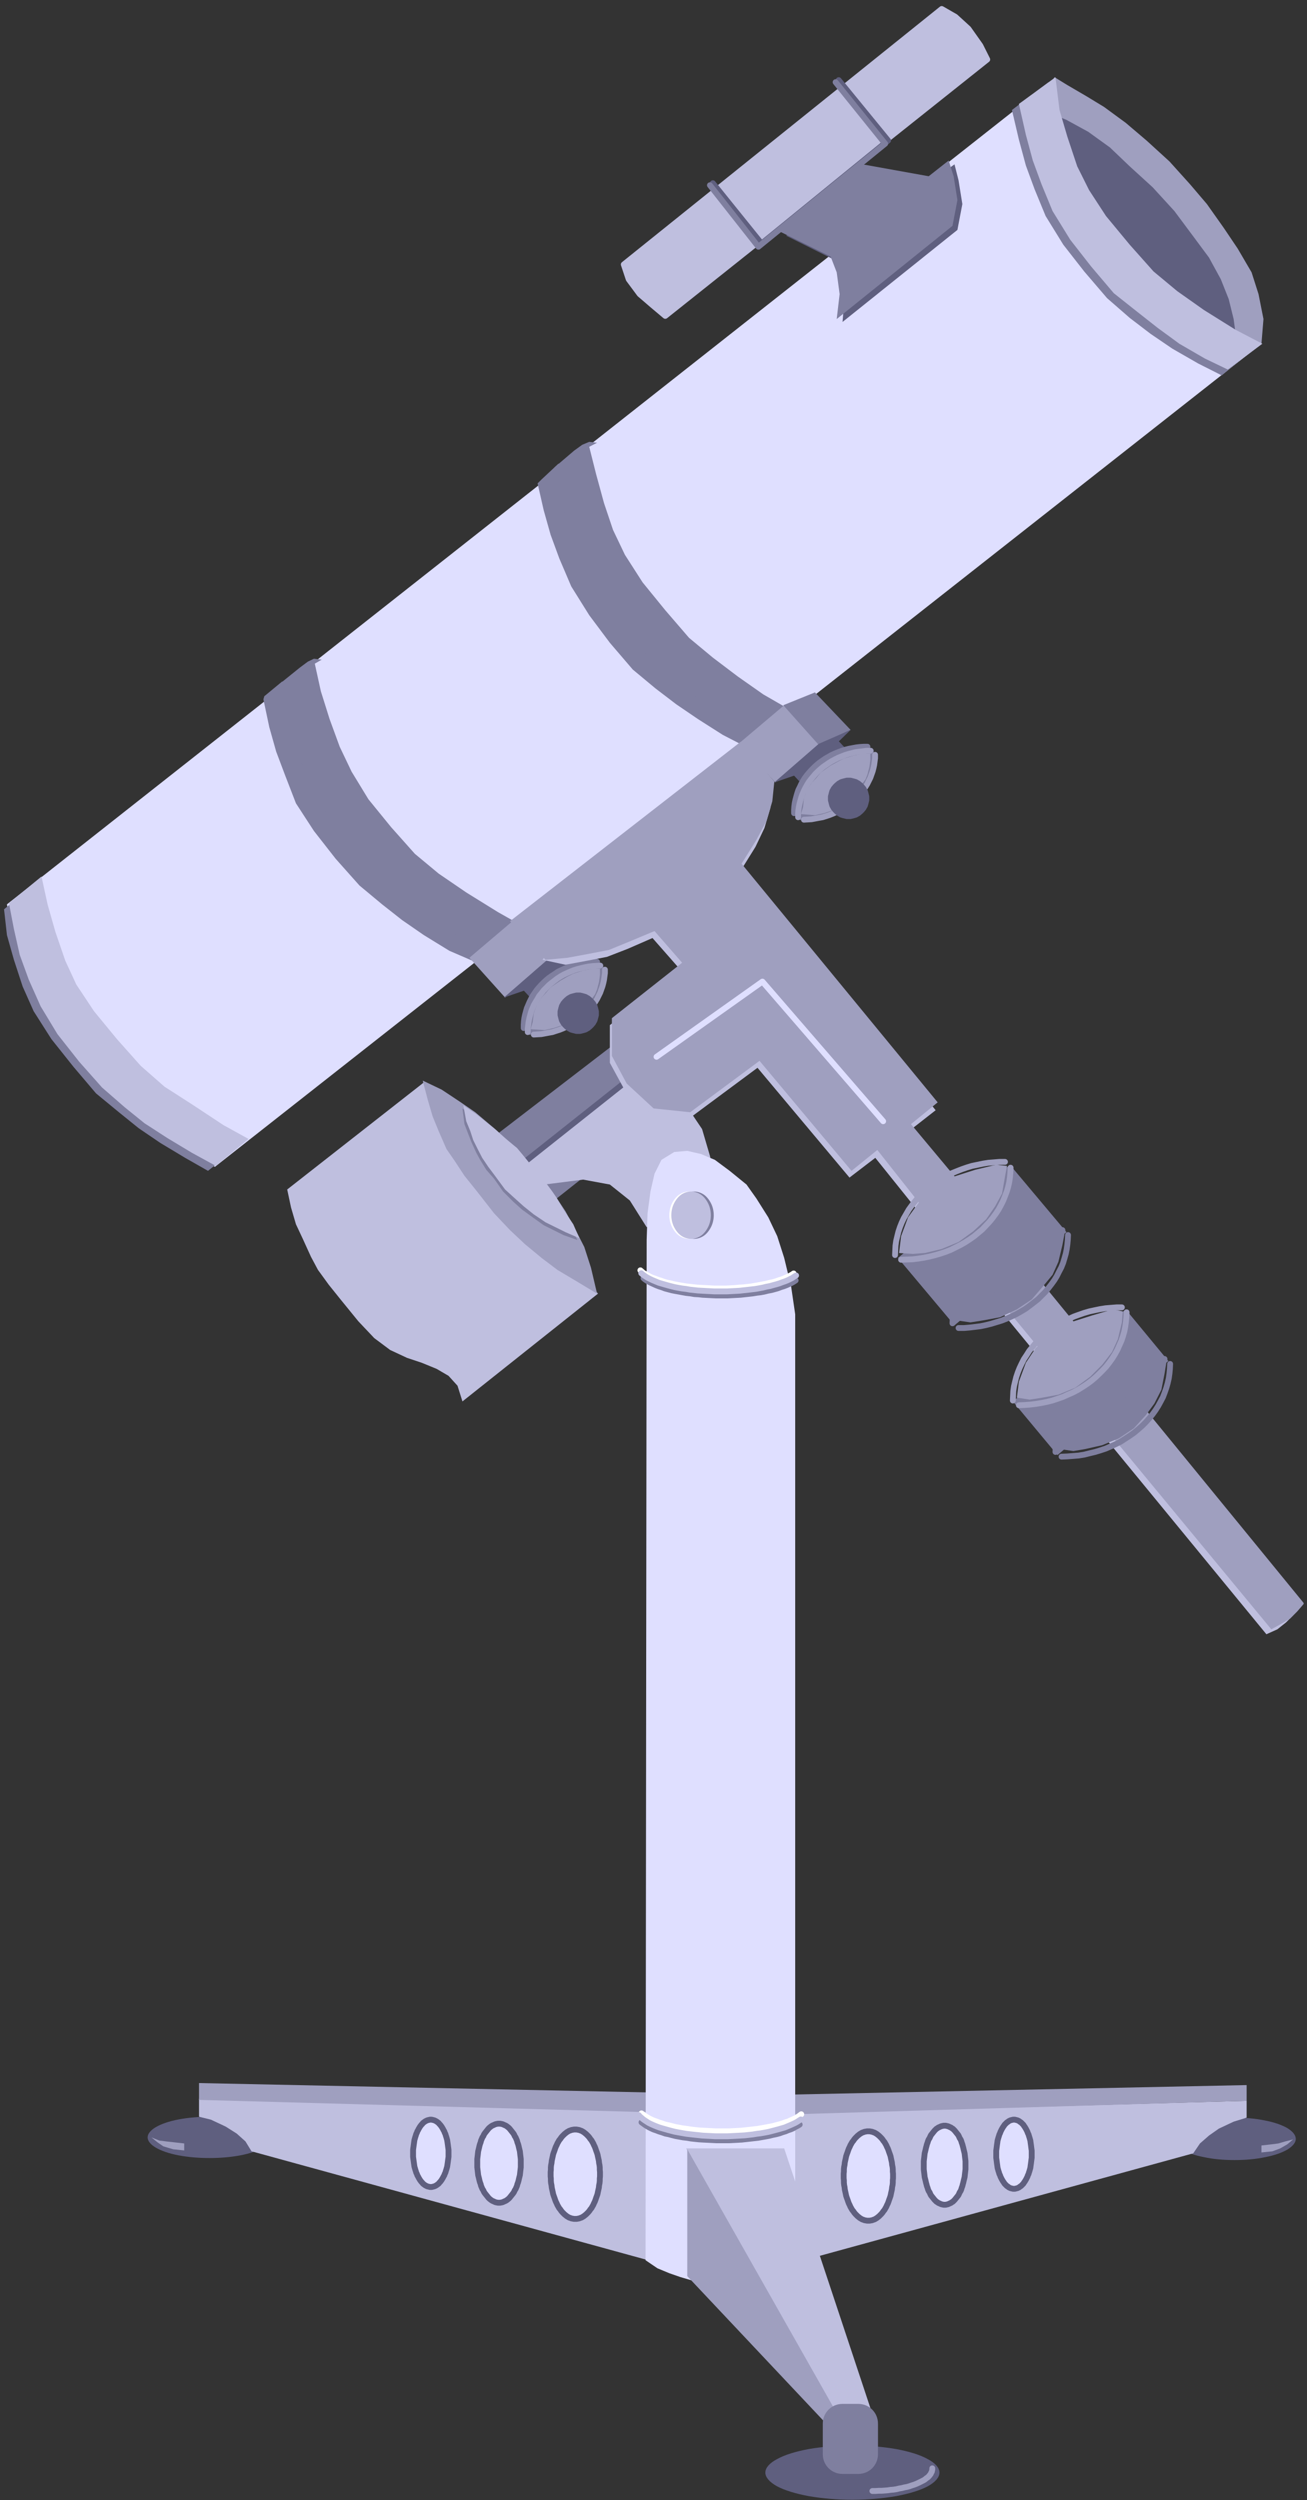 <?xml version="1.0" encoding="UTF-8" standalone="no"?>
<svg
   xmlns:ooo="http://xml.openoffice.org/svg/export"
   xmlns:dc="http://purl.org/dc/elements/1.1/"
   xmlns:cc="http://creativecommons.org/ns#"
   xmlns:rdf="http://www.w3.org/1999/02/22-rdf-syntax-ns#"
   xmlns:svg="http://www.w3.org/2000/svg"
   xmlns="http://www.w3.org/2000/svg"
   xmlns:sodipodi="http://sodipodi.sourceforge.net/DTD/sodipodi-0.dtd"
   xmlns:inkscape="http://www.inkscape.org/namespaces/inkscape"
   version="1.2"
   width="58.25mm"
   height="111.35mm"
   viewBox="0 0 5825 11135"
   preserveAspectRatio="xMidYMid"
   xml:space="preserve"
   id="svg275"
   sodipodi:docname="telescp1.svg"
   style="fill-rule:evenodd;stroke-width:28.222;stroke-linejoin:round"
   inkscape:version="0.92.5 (2060ec1f9f, 2020-04-08)"><rect x="0" y="0" width="5825" height="11135" fill="#333333" stroke="none"/><sodipodi:namedview
   pagecolor="#ffffff"
   bordercolor="#666666"
   borderopacity="1"
   objecttolerance="10"
   gridtolerance="10"
   guidetolerance="10"
   inkscape:pageopacity="0"
   inkscape:pageshadow="2"
   inkscape:window-width="664"
   inkscape:window-height="487"
   id="namedview277"
   showgrid="false"
   inkscape:zoom="0.2102413"
   inkscape:cx="110.09764"
   inkscape:cy="210.4063"
   inkscape:window-x="0"
   inkscape:window-y="0"
   inkscape:window-maximized="0"
   inkscape:current-layer="svg275" />
 <defs
   class="ClipPathGroup"
   id="defs8">
  <clipPath
   id="presentation_clip_path"
   clipPathUnits="userSpaceOnUse">
   <rect
   x="0"
   y="0"
   width="21000"
   height="29700"
   id="rect2" />
  </clipPath>
  <clipPath
   id="presentation_clip_path_shrink"
   clipPathUnits="userSpaceOnUse">
   <rect
   x="21"
   y="29"
   width="20958"
   height="29641"
   id="rect5" />
  </clipPath>
 </defs>
 <defs
   class="TextShapeIndex"
   id="defs12">
  <g
   ooo:slide="id1"
   ooo:id-list="id3"
   id="g10" />
 </defs>
 <defs
   class="EmbeddedBulletChars"
   id="defs44">
  <g
   id="bullet-char-template-57356"
   transform="matrix(4.8828125e-4,0,0,-4.8828125e-4,0,0)">
   <path
   d="M 580,1141 1163,571 580,0 -4,571 Z"
   id="path14"
   inkscape:connector-curvature="0" />
  </g>
  <g
   id="bullet-char-template-57354"
   transform="matrix(4.8828125e-4,0,0,-4.8828125e-4,0,0)">
   <path
   d="M 8,1128 H 1137 V 0 H 8 Z"
   id="path17"
   inkscape:connector-curvature="0" />
  </g>
  <g
   id="bullet-char-template-10146"
   transform="matrix(4.8828125e-4,0,0,-4.8828125e-4,0,0)">
   <path
   d="M 174,0 602,739 174,1481 1456,739 Z M 1358,739 309,1346 659,739 Z"
   id="path20"
   inkscape:connector-curvature="0" />
  </g>
  <g
   id="bullet-char-template-10132"
   transform="matrix(4.8828125e-4,0,0,-4.8828125e-4,0,0)">
   <path
   d="M 2015,739 1276,0 H 717 l 543,543 H 174 v 393 h 1086 l -543,545 h 557 z"
   id="path23"
   inkscape:connector-curvature="0" />
  </g>
  <g
   id="bullet-char-template-10007"
   transform="matrix(4.8828125e-4,0,0,-4.8828125e-4,0,0)">
   <path
   d="m 0,-2 c -7,16 -16,29 -25,39 l 381,530 c -94,256 -141,385 -141,387 0,25 13,38 40,38 9,0 21,-2 34,-5 21,4 42,12 65,25 l 27,-13 111,-251 280,301 64,-25 24,25 c 21,-10 41,-24 62,-43 C 886,937 835,863 770,784 769,783 710,716 594,584 L 774,223 c 0,-27 -21,-55 -63,-84 l 16,-20 C 717,90 699,76 672,76 641,76 570,178 457,381 L 164,-76 c -22,-34 -53,-51 -92,-51 -42,0 -63,17 -64,51 -7,9 -10,24 -10,44 0,9 1,19 2,30 z"
   id="path26"
   inkscape:connector-curvature="0" />
  </g>
  <g
   id="bullet-char-template-10004"
   transform="matrix(4.8828125e-4,0,0,-4.8828125e-4,0,0)">
   <path
   d="M 285,-33 C 182,-33 111,30 74,156 52,228 41,333 41,471 c 0,78 14,145 41,201 34,71 87,106 158,106 53,0 88,-31 106,-94 l 23,-176 c 8,-64 28,-97 59,-98 l 735,706 c 11,11 33,17 66,17 42,0 63,-15 63,-46 V 965 c 0,-36 -10,-64 -30,-84 L 442,47 C 390,-6 338,-33 285,-33 Z"
   id="path29"
   inkscape:connector-curvature="0" />
  </g>
  <g
   id="bullet-char-template-9679"
   transform="matrix(4.8828125e-4,0,0,-4.8828125e-4,0,0)">
   <path
   d="M 813,0 C 632,0 489,54 383,161 276,268 223,411 223,592 c 0,181 53,324 160,431 106,107 249,161 430,161 179,0 323,-54 432,-161 108,-107 162,-251 162,-431 0,-180 -54,-324 -162,-431 C 1136,54 992,0 813,0 Z"
   id="path32"
   inkscape:connector-curvature="0" />
  </g>
  <g
   id="bullet-char-template-8226"
   transform="matrix(4.8828125e-4,0,0,-4.8828125e-4,0,0)">
   <path
   d="m 346,457 c -73,0 -137,26 -191,78 -54,51 -81,114 -81,188 0,73 27,136 81,188 54,52 118,78 191,78 73,0 134,-26 185,-79 51,-51 77,-114 77,-187 0,-75 -25,-137 -76,-188 -50,-52 -112,-78 -186,-78 z"
   id="path35"
   inkscape:connector-curvature="0" />
  </g>
  <g
   id="bullet-char-template-8211"
   transform="matrix(4.8828125e-4,0,0,-4.8828125e-4,0,0)">
   <path
   d="M -4,459 H 1135 V 606 H -4 Z"
   id="path38"
   inkscape:connector-curvature="0" />
  </g>
  <g
   id="bullet-char-template-61548"
   transform="matrix(4.8828125e-4,0,0,-4.8828125e-4,0,0)">
   <path
   d="m 173,740 c 0,163 58,303 173,419 116,115 255,173 419,173 163,0 302,-58 418,-173 116,-116 174,-256 174,-419 0,-163 -58,-303 -174,-418 C 1067,206 928,148 765,148 601,148 462,206 346,322 231,437 173,577 173,740 Z"
   id="path41"
   inkscape:connector-curvature="0" />
  </g>
 </defs>
 <g
   id="g49"
   transform="translate(-7587,-9282)">
  <g
   id="id2"
   class="Master_Slide">
   <g
   id="bg-id2"
   class="Background" />
   <g
   id="bo-id2"
   class="BackgroundObjects" />
  </g>
 </g>
 <g
   class="SlideGroup"
   id="g273"
   transform="translate(-7587,-9282)">
  <g
   id="g271">
   <g
   id="container-id1">
    <g
   id="id1"
   class="Slide"
   clip-path="url(#presentation_clip_path)">
     <g
   class="Page"
   id="g267">
      <g
   class="Graphic"
   id="g265">
       <g
   id="id3">
        <rect
   class="BoundingBox"
   x="7587"
   y="9282"
   width="5825"
   height="11135"
   id="rect51"
   style="fill:none;stroke:none" />
        <defs
   id="defs56">
         <clipPath
   id="clip_path_1"
   clipPathUnits="userSpaceOnUse">
          <path
   d="m 7605,9291 h 5792 V 20416 H 7605 Z"
   id="path53"
   inkscape:connector-curvature="0" />
         </clipPath>
        </defs>
        <g
   clip-path="url(#clip_path_1)"
   id="g262">
         <path
   d="m 12057,15132 1174,1429 49,-22 39,-31 31,-31 27,-35 -1183,-1447 z"
   id="path58"
   inkscape:connector-curvature="0"
   style="fill:#bfbfdf;stroke:none" />
         <path
   d="m 12075,15114 1178,1425 40,-22 44,-26 31,-31 31,-36 -1187,-1451 z"
   id="path60"
   inkscape:connector-curvature="0"
   style="fill:#9f9fbf;stroke:none" />
         <path
   d="m 9780,14351 552,-424 238,296 -574,454 z"
   id="path62"
   inkscape:connector-curvature="0"
   style="fill:#7f7f9f;stroke:none" />
         <path
   d="m 9882,14479 92,84 212,-27 119,22 89,71 75,119 309,-194 -27,-124 -35,-119 -80,-119 -176,-163 z"
   id="path64"
   inkscape:connector-curvature="0"
   style="fill:#bfbfdf;stroke:none" />
         <path
   d="m 9771,14580 706,-560"
   id="path66"
   inkscape:connector-curvature="0"
   style="fill:none;stroke:#5f5f7f;stroke-width:26;stroke-linecap:round;stroke-linejoin:round" />
         <path
   d="m 12287,9626 57,35 84,49 79,48 97,71 93,79 102,93 92,102 75,88 75,106 62,92 62,106 31,97 22,111 -9,110 -146,97 -1182,-697 z"
   id="path68"
   inkscape:connector-curvature="0"
   style="fill:#9f9fbf;stroke:none" />
         <path
   d="m 12234,9772 106,44 97,53 97,70 88,84 102,93 97,106 79,106 75,101 53,97 35,88 22,89 9,66 v 75 l -534,-300 -295,-441 -49,-217 z"
   id="path70"
   inkscape:connector-curvature="0"
   style="fill:#5f5f7f;stroke:none" />
         <path
   d="m 7618,13310 4660,-3671 26,468 230,322 322,256 353,128 -4664,3666 -137,-71 -115,-66 -101,-79 -98,-88 -92,-71 -71,-93 -75,-106 -44,-79 -44,-79 -18,-97 -35,-80 -49,-88 -35,-88 z"
   id="path72"
   inkscape:connector-curvature="0"
   style="fill:#dfdfff;stroke:none" />
         <path
   d="m 12260,9648 18,146 35,123 44,128 53,106 75,119 102,124 106,119 106,88 123,84 141,93 120,52 -151,124 -105,-53 -115,-66 -97,-66 -93,-71 -101,-88 -102,-119 -93,-119 -79,-128 -49,-119 -39,-106 -31,-115 -31,-132 z"
   id="path74"
   inkscape:connector-curvature="0"
   style="fill:#7f7f9f;stroke:none" />
         <path
   d="m 12291,9626 18,146 35,119 44,132 53,106 75,115 106,128 106,119 106,88 119,84 141,88 119,62 -154,115 -102,-49 -114,-66 -97,-71 -89,-70 -106,-84 -101,-119 -93,-119 -79,-128 -49,-119 -39,-106 -31,-115 -31,-137 z"
   id="path76"
   inkscape:connector-curvature="0"
   style="fill:#bfbfdf;stroke:none" />
         <path
   d="m 7750,13213 22,123 36,119 39,133 53,106 80,114 101,128 106,115 106,93 119,83 141,89 115,57 -154,124 -102,-58 -110,-66 -97,-66 -88,-71 -102,-84 -101,-119 -98,-123 -79,-124 -49,-110 -39,-119 -31,-110 -13,-115 z"
   id="path78"
   inkscape:connector-curvature="0"
   style="fill:#7f7f9f;stroke:none" />
         <path
   d="m 7772,13186 27,124 35,123 44,128 49,106 79,119 102,124 106,119 106,93 123,79 141,93 111,61 -146,120 -106,-58 -110,-66 -102,-66 -88,-71 -101,-88 -102,-115 -97,-123 -75,-124 -53,-119 -40,-110 -26,-115 -22,-115 z"
   id="path80"
   inkscape:connector-curvature="0"
   style="fill:#bfbfdf;stroke:none" />
         <path
   d="m 8845,12317 92,93 36,119 44,132 57,106 80,115 101,128 106,115 106,92 119,84 141,88 111,58 -146,114 -102,-44 -114,-70 -97,-67 -89,-70 -101,-84 -106,-119 -97,-124 -80,-123 -48,-124 -40,-106 -31,-110 -26,-123 4,-14 z"
   id="path82"
   inkscape:connector-curvature="0"
   style="fill:#7f7f9f;stroke:none" />
         <path
   d="m 9021,12220 -31,18 27,123 39,124 45,123 53,111 75,123 101,124 106,119 106,88 123,84 142,88 110,62 -146,115 -101,-49 -115,-66 -97,-66 -93,-71 -101,-88 -102,-119 -92,-119 -84,-128 -49,-119 -39,-106 -31,-115 -36,-146 93,-75 35,-26 27,-13 z"
   id="path84"
   inkscape:connector-curvature="0"
   style="fill:#7f7f9f;stroke:none" />
         <path
   d="m 10076,11347 88,97 35,119 45,132 48,106 80,115 101,128 106,123 106,88 123,84 142,89 119,70 -141,119 -120,-62 -110,-70 -97,-66 -93,-71 -101,-84 -102,-119 -92,-123 -80,-128 -53,-124 -39,-106 -31,-110 -27,-119 18,-18 z"
   id="path86"
   inkscape:connector-curvature="0"
   style="fill:#7f7f9f;stroke:none" />
         <path
   d="m 10248,11254 -35,18 31,123 35,128 40,119 53,111 79,123 101,124 106,123 106,88 111,84 114,80 106,61 -97,124 -110,-49 -110,-66 -102,-66 -88,-71 -102,-88 -101,-119 -97,-123 -75,-128 -53,-120 -40,-105 -31,-115 -31,-146 88,-75 36,-26 31,-13 z"
   id="path88"
   inkscape:connector-curvature="0"
   style="fill:#7f7f9f;stroke:none" />
         <path
   d="m 10883,12591 199,-168 159,177 -199,167 z"
   id="path90"
   inkscape:connector-curvature="0"
   style="fill:#9f9fbf;stroke:none" />
         <path
   d="m 11078,12423 141,-57 159,167 -142,67 z"
   id="path92"
   inkscape:connector-curvature="0"
   style="fill:#7f7f9f;stroke:none" />
         <path
   d="m 11038,12767 198,-172 142,-62 -186,181 z"
   id="path94"
   inkscape:connector-curvature="0"
   style="fill:#5f5f7f;stroke:none" />
         <path
   d="m 11117,12727 62,67 190,-164 -49,-52 z"
   id="path96"
   inkscape:connector-curvature="0"
   style="fill:#5f5f7f;stroke:none" />
         <path
   d="m 11131,12908 17,-48 9,-44 13,-36 18,-35 18,-13 26,-31 44,-31 31,-13 27,-18 44,-9 39,-8 40,-14 27,36 -36,31 -9,35 -13,26 -22,36 -26,35 -31,22 -31,22 -35,22 -40,9 -88,53 z"
   id="path98"
   inkscape:connector-curvature="0"
   style="fill:#7f7f9f;stroke:none" />
         <path
   d="m 11453,12608 h -17 l -16,1 -17,2 -16,3 -16,3 -16,4 -16,5 -16,6 -15,6 -15,7 -14,8 -14,8 -13,9 -13,9 -12,10 -12,11 -11,11 -11,12 -10,12 -9,12 -8,13 -8,14 -6,13 -7,14 -5,15 -4,14 -4,15 -3,14 -2,15 -1,15 v 15"
   id="path100"
   inkscape:connector-curvature="0"
   style="fill:none;stroke:#7f7f9f;stroke-width:26;stroke-linecap:round;stroke-linejoin:round" />
         <path
   d="m 11153,12916 17,-1 16,-1 16,-2 17,-3 16,-4 15,-5 16,-5 15,-6 15,-6 14,-8 14,-8 14,-8 13,-9 12,-10 12,-11 11,-11 11,-11 10,-12 9,-13 9,-12 8,-14 7,-13 6,-14 6,-14 5,-15 4,-14 3,-15 2,-15 1,-15 1,-15"
   id="path102"
   inkscape:connector-curvature="0"
   style="fill:none;stroke:#7f7f9f;stroke-width:26;stroke-linecap:round;stroke-linejoin:round" />
         <path
   d="m 11157,12908 9,-31 4,-39 13,-36 23,-35 17,-17 22,-27 44,-31 31,-17 27,-14 44,-13 40,-9 h 35 v 27 l -4,31 -9,35 -9,22 -27,35 -26,36 -27,22 -30,26 -36,18 -39,13 -40,9 z"
   id="path104"
   inkscape:connector-curvature="0"
   style="fill:#9f9fbf;stroke:none" />
         <path
   d="m 11466,12626 h -17 l -16,2 -16,2 -16,2 -16,4 -16,4 -16,5 -15,6 -15,6 -14,7 -15,8 -13,8 -13,9 -13,9 -12,10 -12,11 -11,11 -10,12 -10,12 -9,12 -8,13 -7,13 -7,14 -6,14 -5,14 -4,14 -4,15 -3,15 -2,14 -1,15 v 15"
   id="path106"
   inkscape:connector-curvature="0"
   style="fill:none;stroke:#9f9fbf;stroke-width:26;stroke-linecap:round;stroke-linejoin:round" />
         <path
   d="m 11170,12933 17,-1 17,-1 16,-3 16,-3 17,-3 16,-5 15,-5 15,-6 15,-7 15,-7 14,-8 14,-8 13,-10 12,-10 12,-10 12,-11 10,-11 10,-12 10,-13 8,-12 8,-13 7,-14 7,-14 5,-14 5,-14 4,-15 3,-14 2,-15 2,-15 v -15"
   id="path108"
   inkscape:connector-curvature="0"
   style="fill:none;stroke:#9f9fbf;stroke-width:26;stroke-linecap:round;stroke-linejoin:round" />
         <path
   d="m 11451,12842 c 0,14 -4,27 -11,40 -7,12 -17,21 -29,28 -13,7 -27,11 -41,11 -14,0 -28,-4 -40,-11 -13,-7 -23,-16 -30,-28 -7,-13 -11,-26 -11,-40 0,-14 4,-27 11,-39 7,-13 17,-22 30,-29 12,-7 26,-11 40,-11 14,0 28,4 41,11 12,7 22,16 29,29 7,12 11,25 11,39 z"
   id="path110"
   inkscape:connector-curvature="0"
   style="fill:#5f5f7f;stroke:none" />
         <path
   d="m 11448,12838 v -4 -4 l -1,-4 -1,-4 -1,-4 -1,-4 -1,-3 -1,-4 -2,-4 -2,-3 -2,-4 -2,-3 -3,-3 -2,-3 -3,-3 -3,-3 -3,-3 -3,-2 -3,-3 -3,-2 -4,-2 -3,-2 -4,-2 -4,-1 -3,-1 -4,-1 -4,-1 -4,-1 -4,-1 h -4 -4 v 0 h -4 -4 l -4,1 -4,1 -4,1 -4,1 -3,1 -4,1 -4,2 -3,2 -4,2 -3,2 -3,3 -3,2 -3,3 -3,3 -3,3 -2,3 -3,3 -2,3 -2,4 -2,3 -2,4 -1,4 -1,3 -1,4 -1,4 -1,4 -1,4 v 4 4 0 4 4 l 1,4 1,4 1,4 1,4 1,3 1,4 2,4 2,3 2,4 2,3 3,3 2,3 3,3 3,3 3,3 3,2 3,3 3,2 4,2 3,2 4,2 4,1 3,1 4,1 4,1 4,1 4,1 h 4 4 v 0 h 4 4 l 4,-1 4,-1 4,-1 4,-1 3,-1 4,-1 4,-2 3,-2 4,-2 3,-2 3,-3 3,-2 3,-3 3,-3 3,-3 2,-3 3,-3 2,-3 2,-4 2,-3 2,-4 1,-4 1,-3 1,-4 1,-4 1,-4 1,-4 v -4 z"
   id="path112"
   inkscape:connector-curvature="0"
   style="fill:none;stroke:#5f5f7f;stroke-width:26;stroke-linecap:round;stroke-linejoin:round" />
         <path
   d="m 9679,13548 198,-168 159,177 -198,168 z"
   id="path114"
   inkscape:connector-curvature="0"
   style="fill:#9f9fbf;stroke:none" />
         <path
   d="m 9873,13380 141,-57 159,168 -141,66 z"
   id="path116"
   inkscape:connector-curvature="0"
   style="fill:#7f7f9f;stroke:none" />
         <path
   d="m 9833,13725 199,-173 141,-61 -185,181 z"
   id="path118"
   inkscape:connector-curvature="0"
   style="fill:#5f5f7f;stroke:none" />
         <path
   d="m 9913,13685 61,66 190,-163 -48,-53 z"
   id="path120"
   inkscape:connector-curvature="0"
   style="fill:#5f5f7f;stroke:none" />
         <path
   d="m 9926,13866 17,-49 9,-44 14,-35 17,-36 18,-13 26,-31 44,-31 31,-13 27,-17 44,-9 40,-9 39,-13 27,35 -35,31 -9,35 -14,27 -22,35 -26,35 -31,22 -31,22 -35,22 -40,9 -88,53 z"
   id="path122"
   inkscape:connector-curvature="0"
   style="fill:#7f7f9f;stroke:none" />
         <path
   d="m 10248,13566 h -17 l -16,1 -17,2 -16,3 -16,3 -16,4 -16,5 -15,6 -15,6 -15,7 -15,7 -13,9 -14,9 -13,9 -12,10 -12,11 -11,11 -10,11 -10,12 -9,13 -9,13 -7,13 -7,14 -6,14 -6,14 -4,14 -4,15 -3,14 -2,15 -1,15 v 15"
   id="path124"
   inkscape:connector-curvature="0"
   style="fill:none;stroke:#7f7f9f;stroke-width:26;stroke-linecap:round;stroke-linejoin:round" />
         <path
   d="m 9948,13874 17,-1 16,-1 17,-2 16,-3 16,-4 16,-5 15,-5 15,-6 15,-6 14,-8 14,-8 14,-9 13,-9 12,-10 12,-10 12,-11 10,-12 10,-12 10,-12 8,-13 8,-13 7,-14 7,-14 5,-14 5,-14 4,-15 3,-15 2,-15 1,-15 1,-15"
   id="path126"
   inkscape:connector-curvature="0"
   style="fill:none;stroke:#7f7f9f;stroke-width:26;stroke-linecap:round;stroke-linejoin:round" />
         <path
   d="m 9952,13866 9,-31 5,-40 13,-35 22,-35 17,-18 23,-27 44,-30 31,-18 26,-13 44,-14 40,-8 h 35 v 26 l -4,31 -9,35 -9,22 -26,36 -27,35 -26,22 -31,26 -35,18 -40,13 -40,9 z"
   id="path128"
   inkscape:connector-curvature="0"
   style="fill:#9f9fbf;stroke:none" />
         <path
   d="m 10261,13583 -17,1 -17,1 -17,2 -16,3 -17,4 -16,4 -16,5 -15,6 -16,7 -15,7 -14,8 -14,9 -13,10 -13,10 -12,10 -12,12 -11,11 -10,13 -10,12 -8,14 -8,13 -8,14 -6,14 -6,15 -4,15 -4,15 -3,15 -2,15 -2,16 v 15"
   id="path130"
   inkscape:connector-curvature="0"
   style="fill:none;stroke:#9f9fbf;stroke-width:26;stroke-linecap:round;stroke-linejoin:round" />
         <path
   d="m 9966,13890 17,-1 17,-1 16,-3 16,-3 17,-3 15,-5 16,-5 15,-6 15,-7 15,-7 14,-8 14,-8 13,-10 12,-10 12,-10 12,-11 10,-11 10,-12 10,-13 8,-12 8,-13 7,-14 7,-14 5,-14 5,-14 4,-15 3,-14 2,-15 2,-15 v -15"
   id="path132"
   inkscape:connector-curvature="0"
   style="fill:none;stroke:#9f9fbf;stroke-width:26;stroke-linecap:round;stroke-linejoin:round" />
         <path
   d="m 10247,13799 c 0,14 -4,27 -11,40 -7,12 -17,21 -29,28 -13,7 -27,11 -41,11 -14,0 -28,-4 -40,-11 -13,-7 -23,-16 -30,-28 -7,-13 -11,-26 -11,-40 0,-14 4,-27 11,-39 7,-13 17,-22 30,-29 12,-7 26,-11 40,-11 14,0 28,4 41,11 12,7 22,16 29,29 7,12 11,25 11,39 z"
   id="path134"
   inkscape:connector-curvature="0"
   style="fill:#5f5f7f;stroke:none" />
         <path
   d="m 10243,13795 v -4 -4 l -1,-4 -1,-4 -1,-4 -1,-4 -1,-3 -1,-4 -2,-4 -2,-3 -2,-4 -2,-3 -3,-3 -2,-3 -3,-3 -3,-3 -3,-3 -3,-2 -3,-3 -3,-2 -4,-2 -3,-2 -4,-2 -4,-1 -3,-1 -4,-1 -4,-1 -4,-1 -4,-1 h -4 -4 v 0 h -4 -4 l -4,1 -4,1 -4,1 -4,1 -3,1 -4,1 -4,2 -3,2 -4,2 -3,2 -3,3 -3,2 -3,3 -3,3 -3,3 -2,3 -3,3 -2,3 -2,4 -2,3 -2,4 -1,4 -1,3 -1,4 -1,4 -1,4 -1,4 v 4 4 0 4 4 l 1,4 1,4 1,4 1,4 1,3 1,4 2,4 2,3 2,4 2,3 3,3 2,3 3,3 3,3 3,3 3,2 3,3 3,2 4,2 3,2 4,2 4,1 3,1 4,1 4,1 4,1 4,1 h 4 4 v 0 h 4 4 l 4,-1 4,-1 4,-1 4,-1 3,-1 4,-1 4,-2 3,-2 4,-2 3,-2 3,-3 3,-2 3,-3 3,-3 3,-3 2,-3 3,-3 2,-3 2,-4 2,-3 2,-4 1,-4 1,-3 1,-4 1,-4 1,-4 1,-4 v -4 z"
   id="path136"
   inkscape:connector-curvature="0"
   style="fill:none;stroke:#5f5f7f;stroke-width:26;stroke-linecap:round;stroke-linejoin:round" />
         <path
   d="m 10142,13363 -137,194 102,22 97,-18 88,-17 93,-36 110,-48 124,141 -314,247 v 168 l 67,123 123,111 159,17 309,-229 410,489 115,-88 216,269 168,-114 -234,-274 119,-93 -869,-1067 66,-106 40,-84 26,-88 9,-88 -150,-177 z"
   id="path138"
   inkscape:connector-curvature="0"
   style="fill:#bfbfdf;stroke:none" />
         <path
   d="m 9860,13385 158,172 98,-9 97,-18 88,-17 88,-36 115,-48 123,141 -313,247 v 168 l 66,123 120,111 163,17 309,-229 410,490 115,-93 216,273 163,-114 -229,-274 119,-97 -874,-1063 66,-106 45,-84 26,-88 9,-88 -150,-177 z"
   id="path140"
   inkscape:connector-curvature="0"
   style="fill:#9f9fbf;stroke:none" />
         <path
   d="m 10513,13989 472,-335 538,622"
   id="path142"
   inkscape:connector-curvature="0"
   style="fill:none;stroke:#dfdfff;stroke-width:26;stroke-linecap:round;stroke-linejoin:round" />
         <path
   d="m 8867,14580 613,-480 772,944 -604,480 -22,-70 -40,-44 -53,-31 -66,-27 -66,-22 -75,-35 -71,-53 -71,-75 -79,-97 -53,-66 -48,-66 -31,-58 -36,-79 -31,-66 -22,-75 z"
   id="path144"
   inkscape:connector-curvature="0"
   style="fill:#bfbfdf;stroke:none" />
         <path
   d="m 9471,14095 84,40 80,53 70,48 84,71 79,70 49,53 71,84 61,75 58,88 39,71 45,88 30,93 27,115 -88,-53 -89,-53 -70,-53 -75,-62 -66,-62 -71,-75 -79,-101 -53,-66 -44,-67 -36,-52 -35,-80 -27,-66 -22,-75 z"
   id="path146"
   inkscape:connector-curvature="0"
   style="fill:#9f9fbf;stroke:none" />
         <path
   d="m 9648,14219 53,39 44,36 44,31 44,44 49,35 26,35 40,49 40,44 39,53 31,40 31,57 44,66 27,57 -62,-22 -88,-44 -49,-35 -48,-35 -40,-36 -44,-44 -40,-57 -35,-40 -27,-44 -17,-31 -22,-48 -14,-36 -17,-44 z"
   id="path148"
   inkscape:connector-curvature="0"
   style="fill:#7f7f9f;stroke:none" />
         <path
   d="m 9652,14205 58,40 44,35 39,31 49,44 49,40 26,31 40,49 39,44 40,53 31,44 31,53 44,66 27,62 -62,-27 -89,-44 -52,-35 -45,-36 -39,-35 -44,-40 -45,-61 -30,-40 -27,-40 -18,-35 -22,-44 -13,-40 -18,-44 z"
   id="path150"
   inkscape:connector-curvature="0"
   style="fill:#bfbfdf;stroke:none" />
         <path
   d="m 11850,15163 9,-75 31,-80 48,-70 66,-58 89,-53 101,-30 88,-27 49,9 -9,48 -18,75 -26,58 -44,53 -49,57 -66,44 -75,35 -75,14 -57,9 z"
   id="path152"
   inkscape:connector-curvature="0"
   style="fill:#7f7f9f;stroke:none" />
         <path
   d="m 12322,14761 h -25 l -24,2 -25,2 -25,4 -24,5 -24,5 -23,7 -23,8 -23,9 -22,9 -21,11 -21,12 -20,12 -19,13 -19,14 -17,15 -17,16 -16,16 -14,17 -14,18 -13,18 -11,19 -11,19 -9,19 -8,20 -7,21 -5,20 -5,21 -3,21 -1,21 -1,21"
   id="path154"
   inkscape:connector-curvature="0"
   style="fill:none;stroke:#7f7f9f;stroke-width:26;stroke-linecap:round;stroke-linejoin:round" />
         <path
   d="m 11859,15197 h 25 l 24,-2 25,-3 24,-3 24,-5 24,-6 23,-7 23,-7 23,-9 22,-10 21,-10 21,-12 20,-12 19,-14 18,-14 18,-14 16,-16 16,-16 14,-17 14,-18 13,-18 11,-18 10,-20 10,-19 8,-20 6,-20 6,-21 4,-20 3,-21 2,-21 1,-21"
   id="path156"
   inkscape:connector-curvature="0"
   style="fill:none;stroke:#7f7f9f;stroke-width:26;stroke-linecap:round;stroke-linejoin:round" />
         <path
   d="m 11589,14885 252,300 499,-415 -252,-300 z"
   id="path158"
   inkscape:connector-curvature="0"
   style="fill:#7f7f9f;stroke:none" />
         <path
   d="m 11594,14863 9,-75 31,-84 48,-66 62,-58 93,-57 97,-31 92,-22 49,5 -9,48 -13,75 -31,57 -40,58 -57,53 -66,48 -75,31 -75,18 -53,4 z"
   id="path160"
   inkscape:connector-curvature="0"
   style="fill:#9f9fbf;stroke:none" />
         <path
   d="m 12066,14457 h -25 l -24,2 -25,2 -25,4 -24,5 -24,5 -23,7 -23,8 -23,9 -22,9 -21,11 -21,12 -20,12 -19,13 -19,14 -17,15 -17,16 -16,16 -14,17 -14,18 -13,18 -11,19 -11,19 -9,19 -8,20 -7,21 -5,20 -5,21 -3,21 -1,21 -1,21"
   id="path162"
   inkscape:connector-curvature="0"
   style="fill:none;stroke:#9f9fbf;stroke-width:26;stroke-linecap:round;stroke-linejoin:round" />
         <path
   d="m 11603,14893 25,-1 26,-1 25,-3 25,-4 25,-5 24,-6 24,-7 24,-8 23,-9 22,-11 22,-11 21,-12 20,-13 20,-14 18,-15 18,-15 16,-17 16,-17 14,-17 14,-19 12,-18 11,-20 10,-20 8,-20 8,-21 6,-20 5,-22 3,-21 2,-21 1,-22"
   id="path164"
   inkscape:connector-curvature="0"
   style="fill:none;stroke:#9f9fbf;stroke-width:26;stroke-linecap:round;stroke-linejoin:round" />
         <path
   d="m 12309,15736 9,-75 30,-84 49,-66 62,-57 92,-53 98,-35 88,-22 48,8 -8,49 -14,71 -31,61 -39,53 -53,58 -66,44 -75,31 -75,17 -53,9 z"
   id="path166"
   inkscape:connector-curvature="0"
   style="fill:#7f7f9f;stroke:none" />
         <path
   d="m 12777,15335 h -25 l -24,2 -25,3 -24,3 -24,5 -23,6 -24,7 -23,7 -22,9 -22,10 -21,10 -21,12 -19,12 -19,14 -19,14 -17,14 -17,16 -15,16 -15,17 -13,18 -13,18 -11,18 -11,20 -9,19 -8,20 -6,20 -6,21 -4,20 -4,21 -1,21 -1,21"
   id="path168"
   inkscape:connector-curvature="0"
   style="fill:none;stroke:#7f7f9f;stroke-width:26;stroke-linecap:round;stroke-linejoin:round" />
         <path
   d="m 12318,15770 25,-1 26,-2 25,-2 25,-4 24,-6 25,-6 23,-7 24,-8 23,-10 22,-10 22,-11 20,-13 20,-13 20,-14 18,-15 17,-15 17,-17 15,-17 15,-18 13,-18 12,-19 11,-20 10,-19 8,-21 7,-20 6,-21 5,-22 3,-21 2,-21 1,-22"
   id="path170"
   inkscape:connector-curvature="0"
   style="fill:none;stroke:#7f7f9f;stroke-width:26;stroke-linecap:round;stroke-linejoin:round" />
         <path
   d="m 12101,15524 199,239 494,-419 -190,-230 z"
   id="path172"
   inkscape:connector-curvature="0"
   style="fill:#7f7f9f;stroke:none" />
         <path
   d="m 12119,15507 9,-71 31,-84 44,-66 66,-62 88,-52 97,-31 93,-27 44,9 -4,49 -18,75 -26,57 -44,57 -53,53 -67,49 -75,31 -70,13 -58,9 z"
   id="path174"
   inkscape:connector-curvature="0"
   style="fill:#9f9fbf;stroke:none" />
         <path
   d="m 12587,15105 h -24 l -25,2 -24,2 -25,4 -24,5 -23,5 -24,7 -23,8 -22,8 -22,10 -21,11 -21,11 -20,13 -19,13 -18,14 -17,15 -17,16 -16,16 -14,17 -14,17 -12,19 -12,18 -10,20 -9,19 -8,20 -7,21 -5,20 -5,21 -3,21 -1,21 -1,21"
   id="path176"
   inkscape:connector-curvature="0"
   style="fill:none;stroke:#9f9fbf;stroke-width:26;stroke-linecap:round;stroke-linejoin:round" />
         <path
   d="m 12128,15541 25,-1 26,-2 25,-3 24,-4 25,-5 24,-6 24,-8 23,-8 22,-10 23,-10 21,-11 21,-13 20,-13 19,-14 18,-15 17,-16 16,-16 16,-17 14,-18 13,-18 12,-19 11,-20 9,-20 9,-20 7,-21 6,-21 4,-21 3,-21 2,-21 1,-22"
   id="path178"
   inkscape:connector-curvature="0"
   style="fill:none;stroke:#9f9fbf;stroke-width:26;stroke-linecap:round;stroke-linejoin:round" />
         <path
   d="m 8796,18802 c 0,16 -13,32 -37,46 -24,14 -59,26 -101,34 -42,8 -89,12 -137,12 -49,0 -96,-4 -138,-12 -42,-8 -77,-20 -101,-34 -24,-14 -37,-30 -37,-46 0,-16 13,-32 37,-46 24,-14 59,-26 101,-34 42,-8 89,-12 138,-12 48,0 95,4 137,12 42,8 77,20 101,34 24,14 37,30 37,46 z"
   id="path180"
   inkscape:connector-curvature="0"
   style="fill:#5f5f7f;stroke:none" />
         <path
   d="m 8408,18829 v 31 l -49,-5 -44,-13 -26,-18 -27,-22 35,14 31,4 36,4 z"
   id="path182"
   inkscape:connector-curvature="0"
   style="fill:#9f9fbf;stroke:none" />
         <path
   d="m 10508,18688 -2034,-58 v 80 l 53,13 66,31 49,31 39,35 27,44 1800,494 z"
   id="path184"
   inkscape:connector-curvature="0"
   style="fill:#bfbfdf;stroke:none" />
         <path
   d="m 10557,18692 -2083,-57 v -75 l 2109,44 z"
   id="path186"
   inkscape:connector-curvature="0"
   style="fill:#9f9fbf;stroke:none" />
         <path
   d="m 10265,18967 c 0,35 -5,70 -15,100 -9,30 -23,56 -40,73 -17,18 -36,27 -55,27 -19,0 -38,-9 -55,-27 -17,-17 -31,-43 -40,-73 -10,-30 -15,-65 -15,-100 0,-35 5,-70 15,-100 9,-30 23,-56 40,-73 17,-18 36,-27 55,-27 19,0 38,9 55,27 17,17 31,43 40,73 10,30 15,65 15,100 z"
   id="path188"
   inkscape:connector-curvature="0"
   style="fill:#dfdfff;stroke:none" />
         <path
   d="m 10261,18966 v -10 l -1,-10 v -10 l -1,-10 -2,-10 -1,-10 -2,-9 -2,-9 -2,-10 -3,-9 -3,-8 -3,-9 -3,-8 -4,-8 -3,-7 -4,-7 -4,-7 -5,-6 -4,-6 -5,-6 -5,-5 -5,-5 -5,-4 -5,-4 -5,-3 -5,-3 -6,-2 -5,-2 -6,-1 -5,-1 h -6 v 0 h -6 l -5,1 -6,1 -5,2 -6,2 -5,3 -5,3 -5,4 -5,4 -5,5 -5,5 -5,6 -4,6 -5,6 -4,7 -4,7 -3,7 -4,8 -3,8 -3,9 -3,8 -3,9 -2,10 -2,9 -2,9 -1,10 -2,10 -1,10 v 10 l -1,10 v 10 0 10 l 1,10 v 10 l 1,10 2,10 1,10 2,9 2,9 2,10 3,9 3,8 3,9 3,8 4,8 3,7 4,7 4,7 5,6 4,6 5,6 5,5 5,5 5,4 5,4 5,3 5,3 6,2 5,2 6,1 5,1 h 6 v 0 h 6 l 5,-1 6,-1 5,-2 6,-2 5,-3 5,-3 5,-4 5,-4 5,-5 5,-5 5,-6 4,-6 5,-6 4,-7 4,-7 3,-7 4,-8 3,-8 3,-9 3,-8 3,-9 2,-10 2,-9 2,-9 1,-10 2,-10 1,-10 v -10 l 1,-10 z"
   id="path190"
   inkscape:connector-curvature="0"
   style="fill:none;stroke:#5f5f7f;stroke-width:26;stroke-linecap:round;stroke-linejoin:round" />
         <path
   d="m 9911,18921 c 0,31 -4,61 -13,88 -8,27 -21,49 -35,64 -15,16 -32,24 -48,24 -17,0 -34,-8 -49,-24 -14,-15 -27,-37 -35,-64 -9,-27 -13,-57 -13,-88 0,-31 4,-61 13,-88 8,-27 21,-49 35,-64 15,-16 32,-24 49,-24 16,0 33,8 48,24 14,15 27,37 35,64 9,27 13,57 13,88 z"
   id="path192"
   inkscape:connector-curvature="0"
   style="fill:#dfdfff;stroke:none" />
         <path
   d="m 9908,18917 v -9 -9 l -1,-9 -1,-8 -1,-9 -1,-9 -2,-8 -2,-8 -2,-9 -2,-7 -3,-8 -2,-8 -3,-7 -3,-7 -4,-6 -3,-7 -4,-6 -4,-5 -4,-5 -4,-5 -4,-5 -4,-4 -5,-4 -4,-3 -5,-3 -5,-2 -4,-2 -5,-2 -5,-1 -5,-1 h -5 v 0 h -5 l -5,1 -5,1 -5,2 -4,2 -5,2 -5,3 -4,3 -5,4 -4,4 -4,5 -4,5 -4,5 -4,5 -4,6 -3,7 -4,6 -3,7 -3,7 -2,8 -3,8 -2,7 -2,9 -2,8 -2,8 -1,9 -1,9 -1,8 -1,9 v 9 9 0 9 9 l 1,9 1,8 1,9 1,9 2,8 2,8 2,9 2,7 3,8 2,8 3,7 3,7 4,6 3,7 4,6 4,5 4,5 4,5 4,5 4,4 5,4 4,3 5,3 5,2 4,2 5,2 5,1 5,1 h 5 v 0 h 5 l 5,-1 5,-1 5,-2 4,-2 5,-2 5,-3 4,-3 5,-4 4,-4 4,-5 4,-5 4,-5 4,-5 4,-6 3,-7 4,-6 3,-7 3,-7 2,-8 3,-8 2,-7 2,-9 2,-8 2,-8 1,-9 1,-9 1,-8 1,-9 v -9 z"
   id="path194"
   inkscape:connector-curvature="0"
   style="fill:none;stroke:#5f5f7f;stroke-width:26;stroke-linecap:round;stroke-linejoin:round" />
         <path
   d="m 9589,18875 c 0,26 -4,52 -11,75 -7,23 -17,42 -29,56 -13,13 -27,20 -41,20 -14,0 -28,-7 -40,-20 -13,-14 -23,-33 -30,-56 -7,-23 -11,-49 -11,-75 0,-27 4,-53 11,-76 7,-23 17,-42 30,-56 12,-13 26,-20 40,-20 14,0 28,7 41,20 12,14 22,33 29,56 7,23 11,49 11,76 z"
   id="path196"
   inkscape:connector-curvature="0"
   style="fill:#dfdfff;stroke:none" />
         <path
   d="m 9586,18873 v -8 -7 l -1,-8 -1,-7 -1,-8 -1,-7 -1,-7 -1,-7 -2,-7 -2,-7 -2,-6 -2,-7 -3,-6 -2,-6 -3,-5 -3,-6 -3,-5 -3,-5 -3,-4 -3,-4 -4,-4 -3,-4 -4,-3 -4,-3 -3,-2 -4,-2 -4,-2 -4,-1 -4,-1 -4,-1 h -4 v 0 h -4 l -4,1 -4,1 -4,1 -4,2 -4,2 -3,2 -4,3 -4,3 -3,4 -4,4 -3,4 -3,4 -3,5 -3,5 -3,6 -3,5 -2,6 -3,6 -2,7 -2,6 -2,7 -2,7 -1,7 -1,7 -1,7 -1,8 -1,7 -1,8 v 7 8 0 8 7 l 1,8 1,7 1,8 1,7 1,7 1,7 2,7 2,7 2,6 2,7 3,6 2,6 3,5 3,6 3,5 3,5 3,4 3,4 4,4 3,4 4,3 4,3 3,2 4,2 4,2 4,1 4,1 4,1 h 4 v 0 h 4 l 4,-1 4,-1 4,-1 4,-2 4,-2 3,-2 4,-3 4,-3 3,-4 4,-4 3,-4 3,-4 3,-5 3,-5 3,-6 3,-5 2,-6 3,-6 2,-7 2,-6 2,-7 2,-7 1,-7 1,-7 1,-7 1,-8 1,-7 1,-8 v -7 z"
   id="path198"
   inkscape:connector-curvature="0"
   style="fill:none;stroke:#5f5f7f;stroke-width:26;stroke-linecap:round;stroke-linejoin:round" />
         <path
   d="m 13362,18809 c 0,16 -13,32 -37,47 -24,14 -58,26 -99,34 -42,9 -89,13 -137,13 -48,0 -95,-4 -136,-13 -42,-8 -76,-20 -100,-34 -24,-15 -37,-31 -37,-47 0,-17 13,-33 37,-48 24,-14 58,-26 100,-34 41,-9 88,-13 136,-13 48,0 95,4 137,13 41,8 75,20 99,34 24,15 37,31 37,48 z"
   id="path200"
   inkscape:connector-curvature="0"
   style="fill:#5f5f7f;stroke:none" />
         <path
   d="m 13209,18838 v 31 l 49,-5 35,-13 31,-18 26,-22 -35,9 -31,9 -31,4 z"
   id="path202"
   inkscape:connector-curvature="0"
   style="fill:#9f9fbf;stroke:none" />
         <path
   d="m 11104,18696 2039,-57 v 75 l -58,18 -66,31 -44,31 -40,35 -30,44 -1801,494 z"
   id="path204"
   inkscape:connector-curvature="0"
   style="fill:#bfbfdf;stroke:none" />
         <path
   d="m 11060,18701 2083,-62 v -70 l -2114,44 z"
   id="path206"
   inkscape:connector-curvature="0"
   style="fill:#9f9fbf;stroke:none" />
         <path
   d="m 11571,18976 c 0,35 -5,70 -15,100 -10,30 -24,56 -41,73 -17,18 -36,27 -56,27 -20,0 -39,-9 -56,-27 -17,-17 -31,-43 -41,-73 -10,-30 -15,-65 -15,-100 0,-35 5,-70 15,-100 10,-30 24,-56 41,-73 17,-18 36,-27 56,-27 20,0 39,9 56,27 17,17 31,43 41,73 10,30 15,65 15,100 z"
   id="path208"
   inkscape:connector-curvature="0"
   style="fill:#dfdfff;stroke:none" />
         <path
   d="m 11567,18974 v -10 l -1,-10 v -10 l -1,-10 -2,-10 -1,-10 -2,-9 -2,-9 -2,-10 -3,-9 -3,-8 -3,-9 -3,-8 -4,-8 -3,-7 -4,-7 -4,-7 -5,-6 -4,-6 -5,-6 -5,-5 -5,-5 -5,-4 -5,-4 -5,-3 -5,-3 -6,-2 -5,-2 -6,-1 -5,-1 h -6 v 0 h -6 l -5,1 -6,1 -5,2 -6,2 -5,3 -5,3 -5,4 -5,4 -5,5 -5,5 -5,6 -4,6 -5,6 -4,7 -4,7 -3,7 -4,8 -3,8 -3,9 -3,8 -3,9 -2,10 -2,9 -2,9 -1,10 -2,10 -1,10 v 10 l -1,10 v 10 0 10 l 1,10 v 10 l 1,10 2,10 1,10 2,9 2,9 2,10 3,9 3,8 3,9 3,8 4,8 3,7 4,7 4,7 5,6 4,6 5,6 5,5 5,5 5,4 5,4 5,3 5,3 6,2 5,2 6,1 5,1 h 6 v 0 h 6 l 5,-1 6,-1 5,-2 6,-2 5,-3 5,-3 5,-4 5,-4 5,-5 5,-5 5,-6 4,-6 5,-6 4,-7 4,-7 3,-7 4,-8 3,-8 3,-9 3,-8 3,-9 2,-10 2,-9 2,-9 1,-10 2,-10 1,-10 v -10 l 1,-10 z"
   id="path210"
   inkscape:connector-curvature="0"
   style="fill:none;stroke:#5f5f7f;stroke-width:26;stroke-linecap:round;stroke-linejoin:round" />
         <path
   d="m 11893,18930 c 0,31 -4,61 -13,88 -8,27 -20,49 -34,64 -15,16 -31,24 -47,24 -17,0 -33,-8 -48,-24 -14,-15 -26,-37 -34,-64 -9,-27 -13,-57 -13,-88 0,-31 4,-61 13,-88 8,-27 20,-49 34,-64 15,-16 31,-24 48,-24 16,0 32,8 47,24 14,15 26,37 34,64 9,27 13,57 13,88 z"
   id="path212"
   inkscape:connector-curvature="0"
   style="fill:#dfdfff;stroke:none" />
         <path
   d="m 11890,18926 v -9 -9 l -1,-9 -1,-8 -1,-9 -1,-9 -2,-8 -2,-8 -2,-9 -2,-7 -2,-8 -3,-8 -2,-7 -3,-7 -4,-6 -3,-7 -3,-6 -4,-5 -4,-5 -4,-5 -4,-5 -4,-4 -4,-4 -5,-3 -4,-3 -5,-2 -4,-2 -5,-2 -5,-1 -4,-1 h -5 v 0 h -5 l -4,1 -5,1 -5,2 -4,2 -5,2 -4,3 -5,3 -4,4 -4,4 -4,5 -4,5 -4,5 -4,5 -3,6 -3,7 -4,6 -3,7 -2,7 -3,8 -2,8 -2,7 -2,9 -2,8 -2,8 -1,9 -1,9 -1,8 -1,9 v 9 9 0 9 9 l 1,9 1,8 1,9 1,9 2,8 2,8 2,9 2,7 2,8 3,8 2,7 3,7 4,6 3,7 3,6 4,5 4,5 4,5 4,5 4,4 4,4 5,3 4,3 5,2 4,2 5,2 5,1 4,1 h 5 v 0 h 5 l 4,-1 5,-1 5,-2 4,-2 5,-2 4,-3 5,-3 4,-4 4,-4 4,-5 4,-5 4,-5 4,-5 3,-6 3,-7 4,-6 3,-7 2,-7 3,-8 2,-8 2,-7 2,-9 2,-8 2,-8 1,-9 1,-9 1,-8 1,-9 v -9 z"
   id="path214"
   inkscape:connector-curvature="0"
   style="fill:none;stroke:#5f5f7f;stroke-width:26;stroke-linecap:round;stroke-linejoin:round" />
         <path
   d="m 12189,18881 c 0,27 -4,54 -11,77 -7,23 -16,43 -28,56 -13,14 -26,21 -40,21 -14,0 -27,-7 -39,-21 -13,-13 -22,-33 -29,-56 -7,-23 -11,-50 -11,-77 0,-27 4,-54 11,-77 7,-23 16,-43 29,-56 12,-14 25,-21 39,-21 14,0 27,7 40,21 12,13 21,33 28,56 7,23 11,50 11,77 z"
   id="path216"
   inkscape:connector-curvature="0"
   style="fill:#dfdfff;stroke:none" />
         <path
   d="m 12185,18877 v -8 -8 l -1,-7 -1,-8 -1,-8 -1,-7 -1,-7 -1,-8 -2,-7 -2,-7 -2,-6 -2,-7 -3,-6 -2,-6 -3,-6 -3,-6 -3,-5 -3,-5 -3,-4 -3,-5 -4,-4 -3,-3 -4,-4 -4,-2 -3,-3 -4,-2 -4,-2 -4,-1 -4,-1 -4,-1 h -4 v 0 h -4 l -4,1 -4,1 -4,1 -4,2 -4,2 -3,3 -4,2 -4,4 -3,3 -4,4 -3,5 -3,4 -3,5 -3,5 -3,6 -3,6 -2,6 -3,6 -2,7 -2,6 -2,7 -2,7 -1,8 -1,7 -1,7 -1,8 -1,8 -1,7 v 8 8 0 8 8 l 1,7 1,8 1,8 1,7 1,7 1,8 2,7 2,7 2,6 2,7 3,6 2,6 3,6 3,6 3,5 3,5 3,4 3,5 4,4 3,3 4,4 4,2 3,3 4,2 4,2 4,1 4,1 4,1 h 4 v 0 h 4 l 4,-1 4,-1 4,-1 4,-2 4,-2 3,-3 4,-2 4,-4 3,-3 4,-4 3,-5 3,-4 3,-5 3,-5 3,-6 3,-6 2,-6 3,-6 2,-7 2,-6 2,-7 2,-7 1,-8 1,-7 1,-7 1,-8 1,-8 1,-7 v -8 z"
   id="path218"
   inkscape:connector-curvature="0"
   style="fill:none;stroke:#5f5f7f;stroke-width:26;stroke-linecap:round;stroke-linejoin:round" />
         <path
   d="m 10469,14805 4,-119 13,-97 18,-79 31,-62 57,-35 58,-5 61,14 62,26 66,49 75,61 44,62 53,84 40,84 31,97 31,128 18,123 v 4231 l -451,75 -61,-18 -49,-17 -53,-22 -53,-36 z"
   id="path220"
   inkscape:connector-curvature="0"
   style="fill:#dfdfff;stroke:none" />
         <path
   d="m 10746,14695 c 0,18 -4,36 -12,52 -8,16 -19,30 -32,39 -13,9 -29,14 -44,14 -15,0 -31,-5 -44,-14 -13,-9 -24,-23 -32,-39 -8,-16 -12,-34 -12,-52 0,-19 4,-37 12,-53 8,-16 19,-30 32,-39 13,-9 29,-14 44,-14 15,0 31,5 44,14 13,9 24,23 32,39 8,16 12,34 12,53 z"
   id="path222"
   inkscape:connector-curvature="0"
   style="fill:#ffffff;stroke:none" />
         <path
   d="m 10768,14695 c 0,18 -4,36 -12,52 -8,16 -19,30 -32,39 -13,9 -29,14 -44,14 -15,0 -31,-5 -44,-14 -13,-9 -24,-23 -32,-39 -8,-16 -12,-34 -12,-52 0,-19 4,-37 12,-53 8,-16 19,-30 32,-39 13,-9 29,-14 44,-14 15,0 31,5 44,14 13,9 24,23 32,39 8,16 12,34 12,53 z"
   id="path224"
   inkscape:connector-curvature="0"
   style="fill:#7f7f9f;stroke:none" />
         <path
   d="m 10755,14695 c 0,18 -4,36 -12,52 -8,16 -19,30 -32,39 -13,9 -29,14 -44,14 -15,0 -31,-5 -44,-14 -13,-9 -24,-23 -32,-39 -8,-16 -12,-34 -12,-52 0,-19 4,-37 12,-53 8,-16 19,-30 32,-39 13,-9 29,-14 44,-14 15,0 31,5 44,14 13,9 24,23 32,39 8,16 12,34 12,53 z"
   id="path226"
   inkscape:connector-curvature="0"
   style="fill:#bfbfdf;stroke:none" />
         <path
   d="m 10455,14975 7,6 9,6 9,5 10,5 11,5 11,5 13,5 13,4 13,5 15,4 15,4 15,3 17,3 16,3 17,3 18,2 18,3 18,1 18,2 19,1 19,1 19,1 h 19 19 19 l 19,-1 18,-1 19,-1 18,-2 18,-2 18,-2 18,-3 17,-2 16,-3 16,-4 16,-3 15,-4 14,-4 13,-5 13,-4 13,-5 11,-5 11,-5 9,-5 9,-6"
   id="path228"
   inkscape:connector-curvature="0"
   style="fill:none;stroke:#7f7f9f;stroke-width:26;stroke-linecap:round;stroke-linejoin:round" />
         <path
   d="m 10441,14940 7,6 7,6 9,5 9,5 10,6 11,5 12,4 13,5 13,4 14,5 14,4 15,3 16,4 16,3 16,3 18,3 17,2 18,2 18,2 18,1 19,1 19,1 18,1 h 19 19 19 l 19,-1 18,-1 19,-2 18,-1 18,-2 18,-2 17,-3 17,-3 16,-3 16,-3 15,-4 15,-3 14,-4 14,-5 13,-4 12,-5 11,-5 11,-5 9,-5 9,-6"
   id="path230"
   inkscape:connector-curvature="0"
   style="fill:none;stroke:#ffffff;stroke-width:26;stroke-linecap:round;stroke-linejoin:round" />
         <path
   d="m 10445,14953 7,6 7,5 9,6 9,5 10,5 11,5 12,5 12,5 13,4 14,4 14,4 15,4 16,4 16,3 17,3 17,2 17,3 18,2 18,2 18,1 18,1 19,1 19,1 h 19 19 18 l 19,-1 19,-1 18,-1 18,-2 18,-2 18,-2 17,-2 17,-3 16,-3 16,-4 16,-3 14,-4 15,-4 13,-4 13,-5 12,-4 12,-5 10,-5 10,-5 9,-6 8,-5"
   id="path232"
   inkscape:connector-curvature="0"
   style="fill:none;stroke:#bfbfdf;stroke-width:26;stroke-linecap:round;stroke-linejoin:round" />
         <path
   d="m 10446,18735 7,5 8,6 8,5 10,6 10,5 11,5 12,4 13,5 13,4 14,5 15,3 15,4 16,4 17,3 16,3 18,2 17,3 18,2 19,2 18,1 19,1 19,1 19,1 h 19 20 19 l 19,-1 19,-1 19,-1 18,-2 18,-2 18,-2 18,-2 17,-3 17,-3 16,-3 16,-4 15,-3 15,-4 14,-5 13,-4 12,-5 12,-4 11,-5 10,-6 10,-5 8,-5"
   id="path234"
   inkscape:connector-curvature="0"
   style="fill:none;stroke:#7f7f9f;stroke-width:26;stroke-linecap:round;stroke-linejoin:round" />
         <path
   d="m 10446,18695 7,5 8,6 8,5 10,6 10,5 11,5 12,4 13,5 13,4 14,5 15,3 15,4 16,4 16,3 17,3 17,2 18,3 18,2 18,2 19,1 19,1 19,1 19,1 h 19 19 19 l 19,-1 19,-1 19,-1 18,-2 19,-2 18,-2 17,-2 17,-3 17,-3 16,-3 16,-3 15,-4 15,-4 14,-4 13,-5 13,-4 11,-5 11,-5 11,-5 9,-5 8,-6 8,-6"
   id="path236"
   inkscape:connector-curvature="0"
   style="fill:none;stroke:#ffffff;stroke-width:26;stroke-linecap:round;stroke-linejoin:round" />
         <path
   d="m 10434,18703 5,6 6,5 7,6 8,6 8,5 9,6 10,5 11,5 12,5 13,5 13,4 14,4 14,4 15,4 16,4 16,3 17,3 17,3 17,2 18,2 19,2 18,2 19,1 19,1 19,1 h 19 19 19 l 19,-1 19,-1 19,-1 18,-1 18,-2 18,-2 18,-3 17,-2 17,-3 16,-3 16,-4 15,-4 15,-4 14,-4 14,-4 12,-5 12,-5 11,-5 11,-5 9,-5 9,-6 8,-5"
   id="path238"
   inkscape:connector-curvature="0"
   style="fill:none;stroke:#bfbfdf;stroke-width:26;stroke-linecap:round;stroke-linejoin:round" />
         <path
   d="m 11774,20295 c 0,21 -18,42 -52,61 -34,18 -83,33 -142,44 -59,10 -126,16 -194,16 -68,0 -135,-6 -194,-16 -59,-11 -108,-26 -142,-44 -34,-19 -52,-40 -52,-61 0,-21 18,-42 52,-60 34,-19 83,-34 142,-45 59,-10 126,-16 194,-16 68,0 135,6 194,16 59,11 108,26 142,45 34,18 52,39 52,60 z"
   id="path240"
   inkscape:connector-curvature="0"
   style="fill:#5f5f7f;stroke:none" />
         <path
   d="m 10645,18851 649,1156 h 172 l -384,-1156 z"
   id="path242"
   inkscape:connector-curvature="0"
   style="fill:#bfbfdf;stroke:none" />
         <path
   d="m 10650,18855 653,1152 v 106 l -653,-693 z"
   id="path244"
   inkscape:connector-curvature="0"
   style="fill:#9f9fbf;stroke:none" />
         <path
   d="m 11377,20301 h 35 c 49,0 88,-39 88,-88 v -136 c 0,-49 -39,-88 -88,-88 h -70 c -49,0 -88,39 -88,88 v 136 c 0,49 39,88 88,88 z"
   id="path246"
   inkscape:connector-curvature="0"
   style="fill:#7f7f9f;stroke:none" />
         <path
   d="m 11475,20377 h 14 l 14,-1 h 13 l 14,-1 13,-1 13,-2 13,-1 13,-2 12,-3 12,-2 12,-3 11,-2 11,-3 11,-4 10,-3 10,-4 9,-4 8,-4 8,-4 8,-4 6,-4 6,-5 6,-4 5,-5 4,-5 4,-5 2,-5 3,-5 1,-5 1,-5 v -5"
   id="path248"
   inkscape:connector-curvature="0"
   style="fill:none;stroke:#9f9fbf;stroke-width:26;stroke-linecap:round;stroke-linejoin:round" />
         <path
   d="m 10367,10460 1417,-1138 61,35 58,53 53,75 31,62 -1435,1142 -57,-48 -57,-49 -49,-66 z"
   id="path250"
   inkscape:connector-curvature="0"
   style="fill:#bfbfdf;stroke:none" />
         <path
   d="m 10367,10460 1417,-1138 61,35 58,53 53,75 31,62 -1435,1142 -57,-48 -57,-49 -49,-66 z"
   id="path252"
   inkscape:connector-curvature="0"
   style="fill:none;stroke:#bfbfdf;stroke-width:26;stroke-linecap:round;stroke-linejoin:round" />
         <path
   d="m 11453,10032 295,49 93,-67 18,71 17,106 -22,115 -512,410 9,-111 -9,-92 -31,-71 -220,-110 z"
   id="path254"
   inkscape:connector-curvature="0"
   style="fill:#5f5f7f;stroke:none" />
         <path
   d="m 11431,10014 295,53 89,-70 22,70 17,106 -22,115 -516,415 13,-111 -13,-97 -27,-70 -225,-111 z"
   id="path256"
   inkscape:connector-curvature="0"
   style="fill:#7f7f9f;stroke:none" />
         <path
   d="m 10764,10098 217,269 564,-459 -220,-269"
   id="path258"
   inkscape:connector-curvature="0"
   style="fill:none;stroke:#5f5f7f;stroke-width:26;stroke-linecap:round;stroke-linejoin:round" />
         <path
   d="m 10751,10107 216,274 565,-459 -221,-274"
   id="path260"
   inkscape:connector-curvature="0"
   style="fill:none;stroke:#7f7f9f;stroke-width:26;stroke-linecap:round;stroke-linejoin:round" />
        </g>
       </g>
      </g>
     </g>
    </g>
   </g>
  </g>
 </g>
</svg>